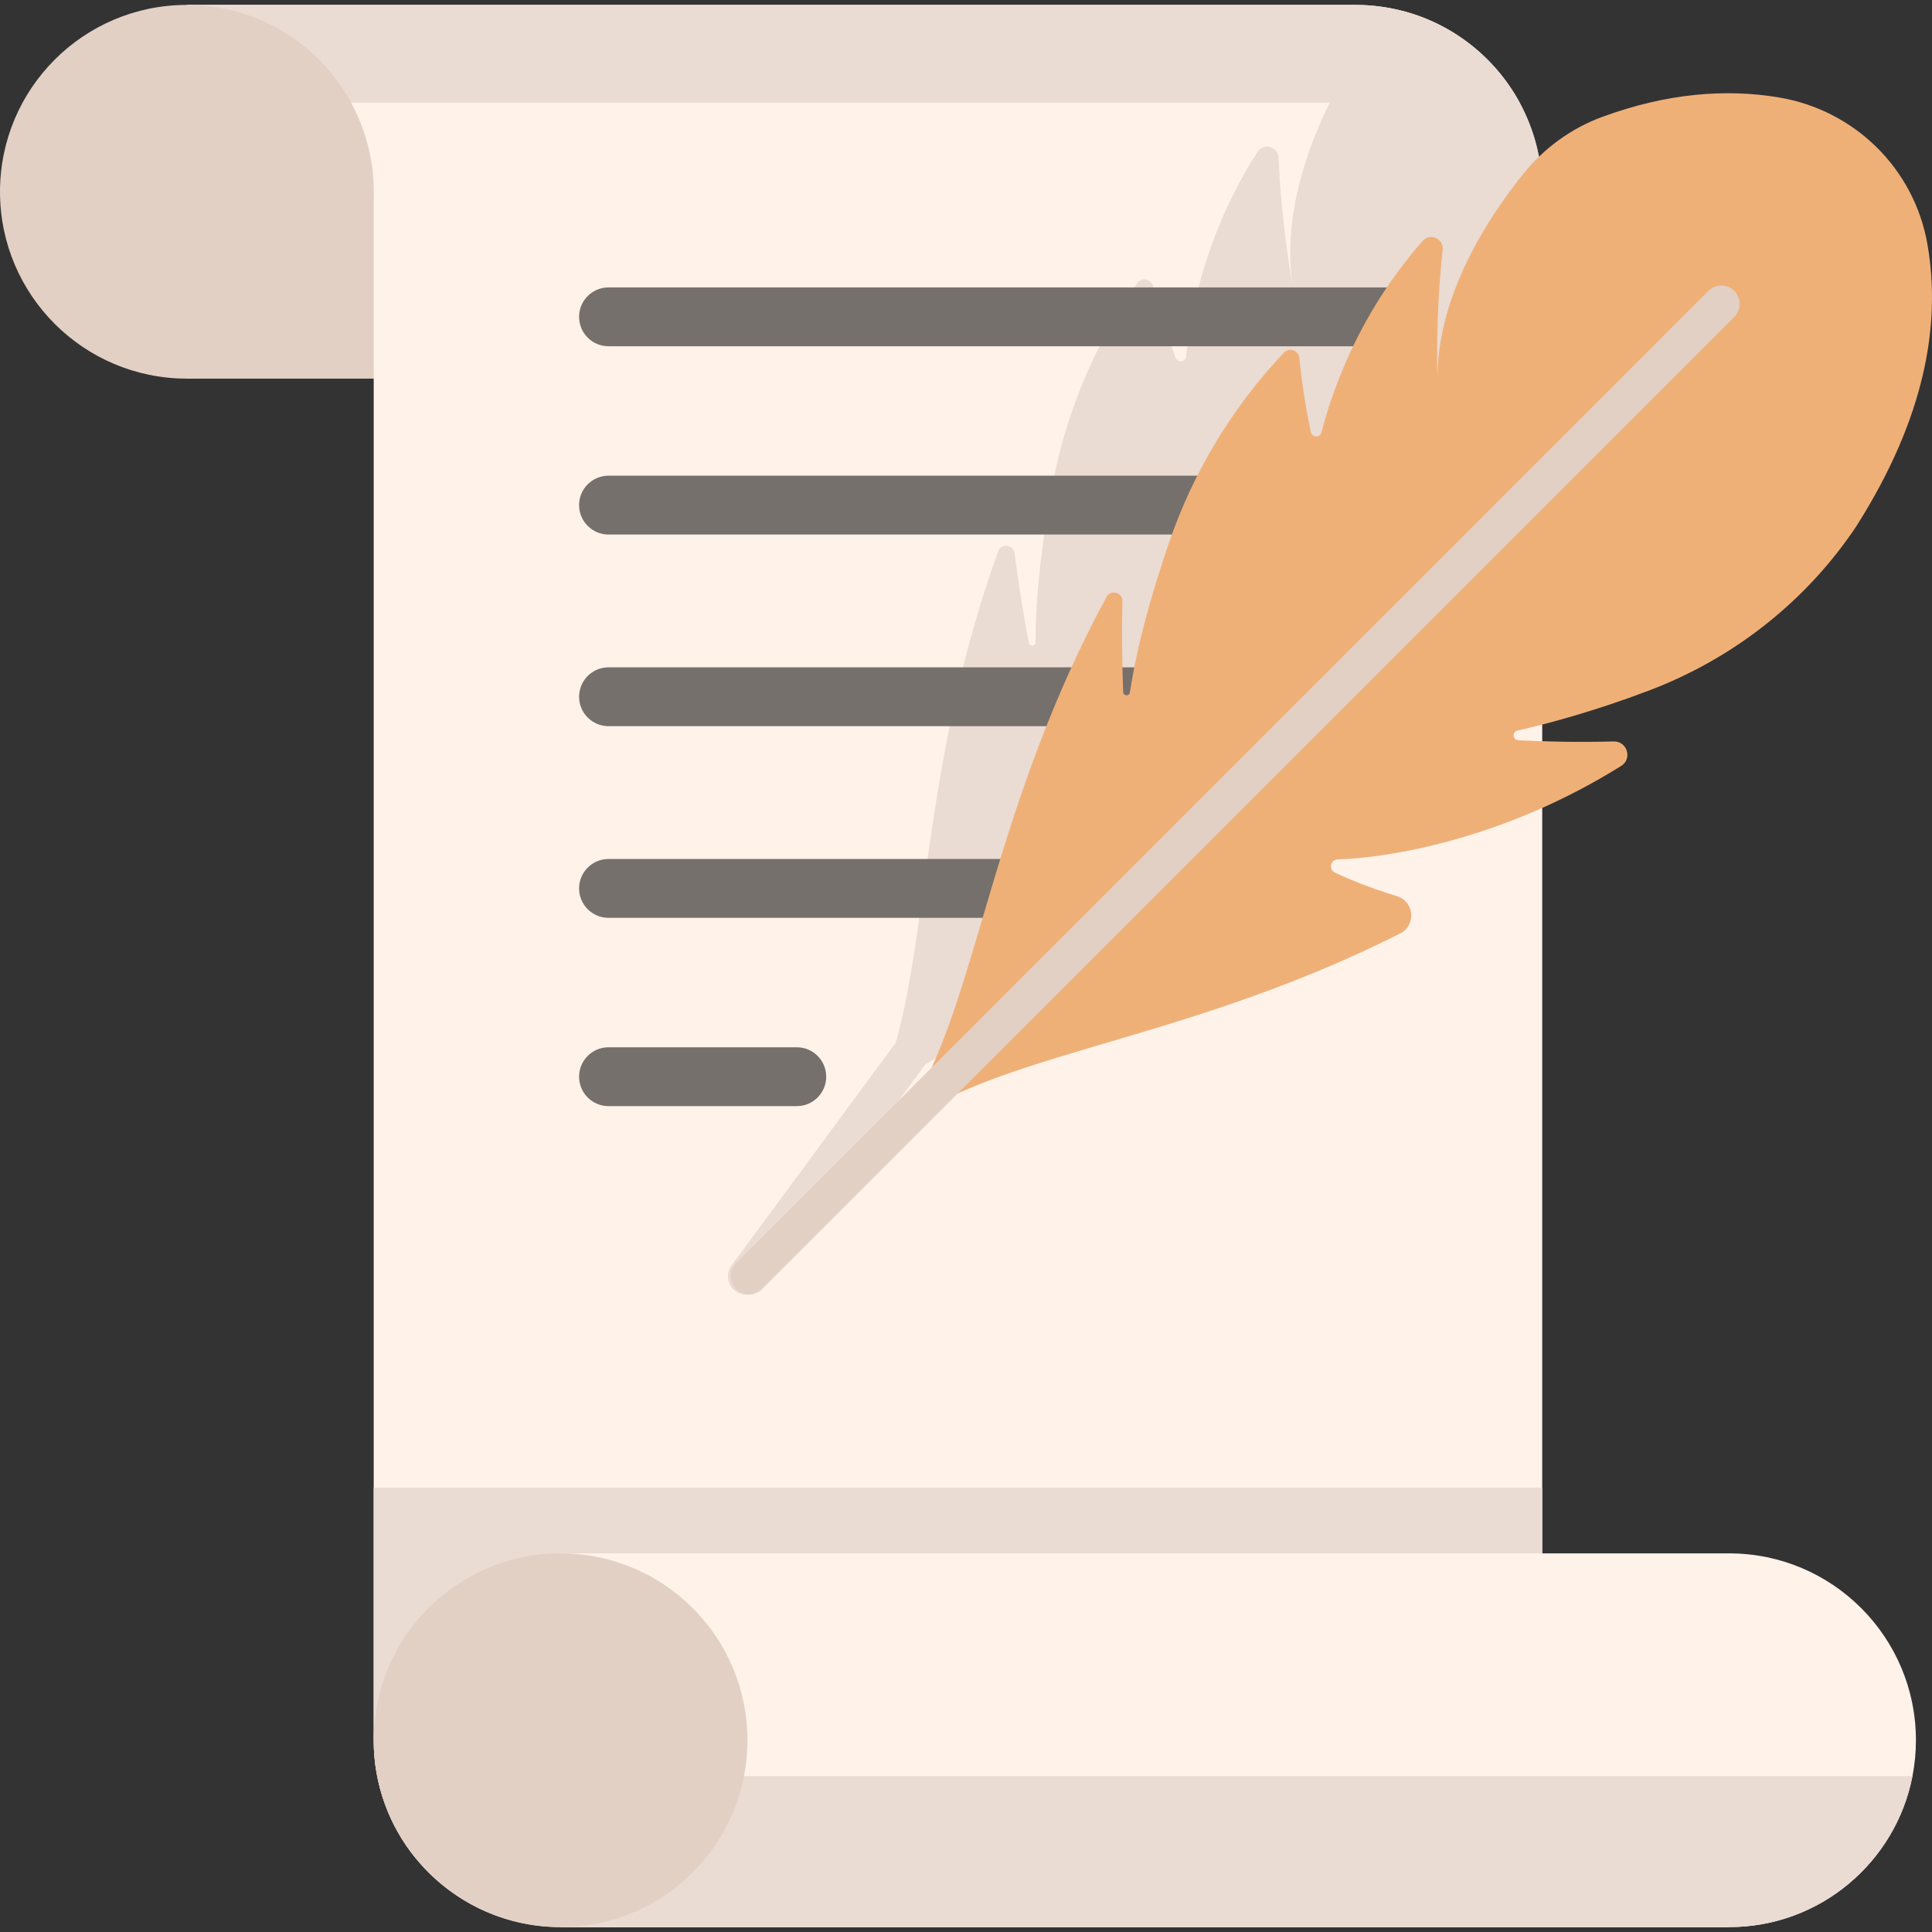 <?xml version="1.0" encoding="iso-8859-1"?>
<!-- Generator: Adobe Illustrator 19.0.0, SVG Export Plug-In . SVG Version: 6.00 Build 0)  -->
<svg version="1.1" id="Capa_1" xmlns="http://www.w3.org/2000/svg" xmlns:xlink="http://www.w3.org/1999/xlink" x="0px" y="0px"
	 viewBox="0 0 512 512" style="enable-background:new 0 0 512 512;" xml:space="preserve">
<rect x="0" y="0" width="512" height="512" fill="#333333" stroke="none"/>
<rect x="49.52" y="49.656" style="fill:#E2D0C5;" width="228.203" height="50.685"/>
<path style="fill:#FFF2E9;" d="M458.219,510.702H148.563c-15.469,0-29.275-7.09-38.361-18.193
	c-6.976-8.535-11.165-19.441-11.165-31.323V50.823l-35.44-23.63L49.52,1.297h309.656c4.335,0,8.535,0.561,12.538,1.611
	c13.38,3.483,24.545,12.413,31.001,24.285c3.815,7.028,5.988,15.074,5.988,23.63v360.836l20.272,40.544L458.219,510.702z"/>
<g>
	<path style="fill:#EADBD3;" d="M402.719,27.194H63.601L49.525,1.298h309.656C377.977,1.298,394.33,11.767,402.719,27.194z"/>
	<path style="fill:#EADBD3;" d="M428.975,452.203v40.305H110.202c-6.976-8.535-11.165-19.441-11.165-31.323v-66.919h309.666v17.393
		L428.975,452.203z"/>
</g>
<circle style="fill:#E2D0C5;" cx="49.52" cy="50.819" r="49.52"/>
<path style="fill:#FFF2E9;" d="M507.74,461.187c0,3.244-0.312,6.414-0.915,9.492c-4.418,22.798-24.493,40.025-48.601,40.025H148.568
	V411.66h309.656C485.575,411.66,507.74,433.835,507.74,461.187z"/>
<path style="fill:#EADBD3;" d="M506.825,470.678c-4.418,22.798-24.493,40.025-48.601,40.025H148.568v-40.025H506.825z"/>
<circle style="fill:#E2D0C5;" cx="148.559" cy="461.178" r="49.52"/>
<path style="fill:#EADBD3;" d="M378.119,167.332c6.321-0.634,15.189-1.705,25.034-3.472c3.514-0.624,5.635,3.805,2.911,6.123
	c-13.099,11.207-27.861,20.47-43.913,27.31c-11.737,5-20.823,7.329-26.666,8.421c-1.892,0.353-2.038,3.015-0.187,3.566
	c4.054,1.206,9.793,2.62,17.205,3.732c4.751,0.707,6.238,6.82,2.318,9.606c-43.435,30.897-84.218,42.936-109.636,59.517
	l-43.497,59.008c-0.8,1.081-1.954,1.736-3.181,1.913c-1.237,0.187-2.537-0.094-3.607-0.884c-2.162-1.591-2.62-4.637-1.029-6.799
	l43.487-58.997c8.753-30.689,7.672-76.14,27.154-130.262c0.79-2.204,4.034-1.85,4.335,0.478c1.196,9.19,2.599,17.434,3.795,23.755
	c0.208,1.081,1.799,0.936,1.799-0.166c-0.042-13.193,2.017-28.194,4.314-40.825c3.524-19.378,11.145-37.758,22.331-53.966
	c0.073-0.104,0.146-0.208,0.208-0.312c1.175-1.695,3.795-1.206,4.294,0.79c1.944,7.776,4.252,14.471,5.947,18.952
	c0.541,1.435,2.651,1.154,2.797-0.374c0.52-5.354,1.476-10.698,2.703-15.854c3.244-13.712,8.743-26.666,16.187-38.299
	c1.611-2.505,5.499-1.455,5.614,1.507c0.707,17.091,3.368,31.989,3.701,33.787c-3.233-21.884,6.955-44.09,14.44-56.908
	c3.68-6.3,8.712-11.716,14.742-15.771c13.38,3.483,24.545,12.413,31.001,24.285c3.815,7.028,5.988,15.074,5.988,23.63v99.22
	c-12.87,7.132-23.921,11.935-31.188,14.783C376.102,165.377,376.611,167.477,378.119,167.332z"/>
<g>
	<path style="fill:#75706B;" d="M372.839,91.759H161.262c-4.306,0-7.797-3.491-7.797-7.797c0-4.306,3.491-7.797,7.797-7.797h211.577
		c4.306,0,7.797,3.491,7.797,7.797C380.636,88.268,377.145,91.759,372.839,91.759z"/>
	<path style="fill:#75706B;" d="M379.075,141.657H161.262c-4.306,0-7.797-3.491-7.797-7.797s3.491-7.797,7.797-7.797h217.814
		c4.306,0,7.797,3.491,7.797,7.797S383.381,141.657,379.075,141.657z"/>
	<path style="fill:#75706B;" d="M333.856,192.445H161.262c-4.306,0-7.797-3.491-7.797-7.797s3.491-7.797,7.797-7.797h172.594
		c4.306,0,7.797,3.491,7.797,7.797S338.162,192.445,333.856,192.445z"/>
	<path style="fill:#75706B;" d="M333.856,243.234H161.262c-4.306,0-7.797-3.491-7.797-7.797c0-4.306,3.491-7.797,7.797-7.797
		h172.594c4.306,0,7.797,3.491,7.797,7.797C341.653,239.743,338.162,243.234,333.856,243.234z"/>
	<path style="fill:#75706B;" d="M211.16,293.132h-49.899c-4.306,0-7.797-3.491-7.797-7.797s3.491-7.797,7.797-7.797h49.899
		c4.306,0,7.797,3.491,7.797,7.797S215.466,293.132,211.16,293.132z"/>
</g>
<path style="fill:#EFB078;" d="M510.794,64.756c-3.488-20.065-19.305-35.588-39.394-38.937c-13.984-2.332-29.544-1.166-46.707,5.129
	c-0.042,0.016-0.084,0.031-0.126,0.046c-8.184,3.013-15.372,8.26-20.847,15.047c-9.343,11.581-22.789,32.102-22.789,54.286
	c0,0-0.595-16.002,1.395-34.14c0.324-2.956-3.367-4.565-5.327-2.33c-9.105,10.384-16.481,22.367-21.739,35.441
	c-1.979,4.92-3.723,10.056-5.041,15.276c-0.375,1.487-2.497,1.447-2.819-0.052c-1.005-4.681-2.284-11.649-3.045-19.625
	c-0.195-2.051-2.712-2.929-4.124-1.428c-0.086,0.091-0.173,0.183-0.258,0.274c-13.483,14.356-23.764,31.391-30.152,50.021
	c-4.165,12.145-8.438,26.672-10.376,39.718c-0.162,1.088-1.755,1-1.795-0.1c-0.239-6.432-0.399-14.79-0.2-24.058
	c0.051-2.349-3.104-3.185-4.222-1.118c-34.802,64.37-34.596,119.867-59.41,144.681c23.857-23.857,76.071-24.587,137.265-55.529
	c4.285-2.167,3.737-8.439-0.852-9.848c-7.167-2.201-12.631-4.457-16.46-6.264c-1.742-0.822-1.205-3.434,0.72-3.498
	c5.937-0.2,15.271-1.146,27.625-4.337c16.891-4.363,32.873-11.305,47.509-20.428c3.035-1.892,1.605-6.587-1.97-6.491
	c-9.993,0.268-18.922,0.006-25.27-0.314c-1.512-0.076-1.697-2.232-0.221-2.568c7.945-1.807,20.274-5.091,34.849-10.618
	c21.77-8.257,40.619-22.812,53.868-41.958c0.532-0.769,0.979-1.437,1.32-1.976C510.16,110.617,514.466,85.877,510.794,64.756z"/>
<path style="fill:#E2D0C5;" d="M198.502,343.061c-1.243,0-2.486-0.474-3.434-1.422c-1.897-1.896-1.897-4.971,0-6.869L452.741,77.097
	c1.897-1.896,4.971-1.896,6.869,0c1.896,1.896,1.896,4.971,0,6.868L201.937,341.638
	C200.988,342.587,199.745,343.061,198.502,343.061z"/>
<g>
</g>
<g>
</g>
<g>
</g>
<g>
</g>
<g>
</g>
<g>
</g>
<g>
</g>
<g>
</g>
<g>
</g>
<g>
</g>
<g>
</g>
<g>
</g>
<g>
</g>
<g>
</g>
<g>
</g>
</svg>
